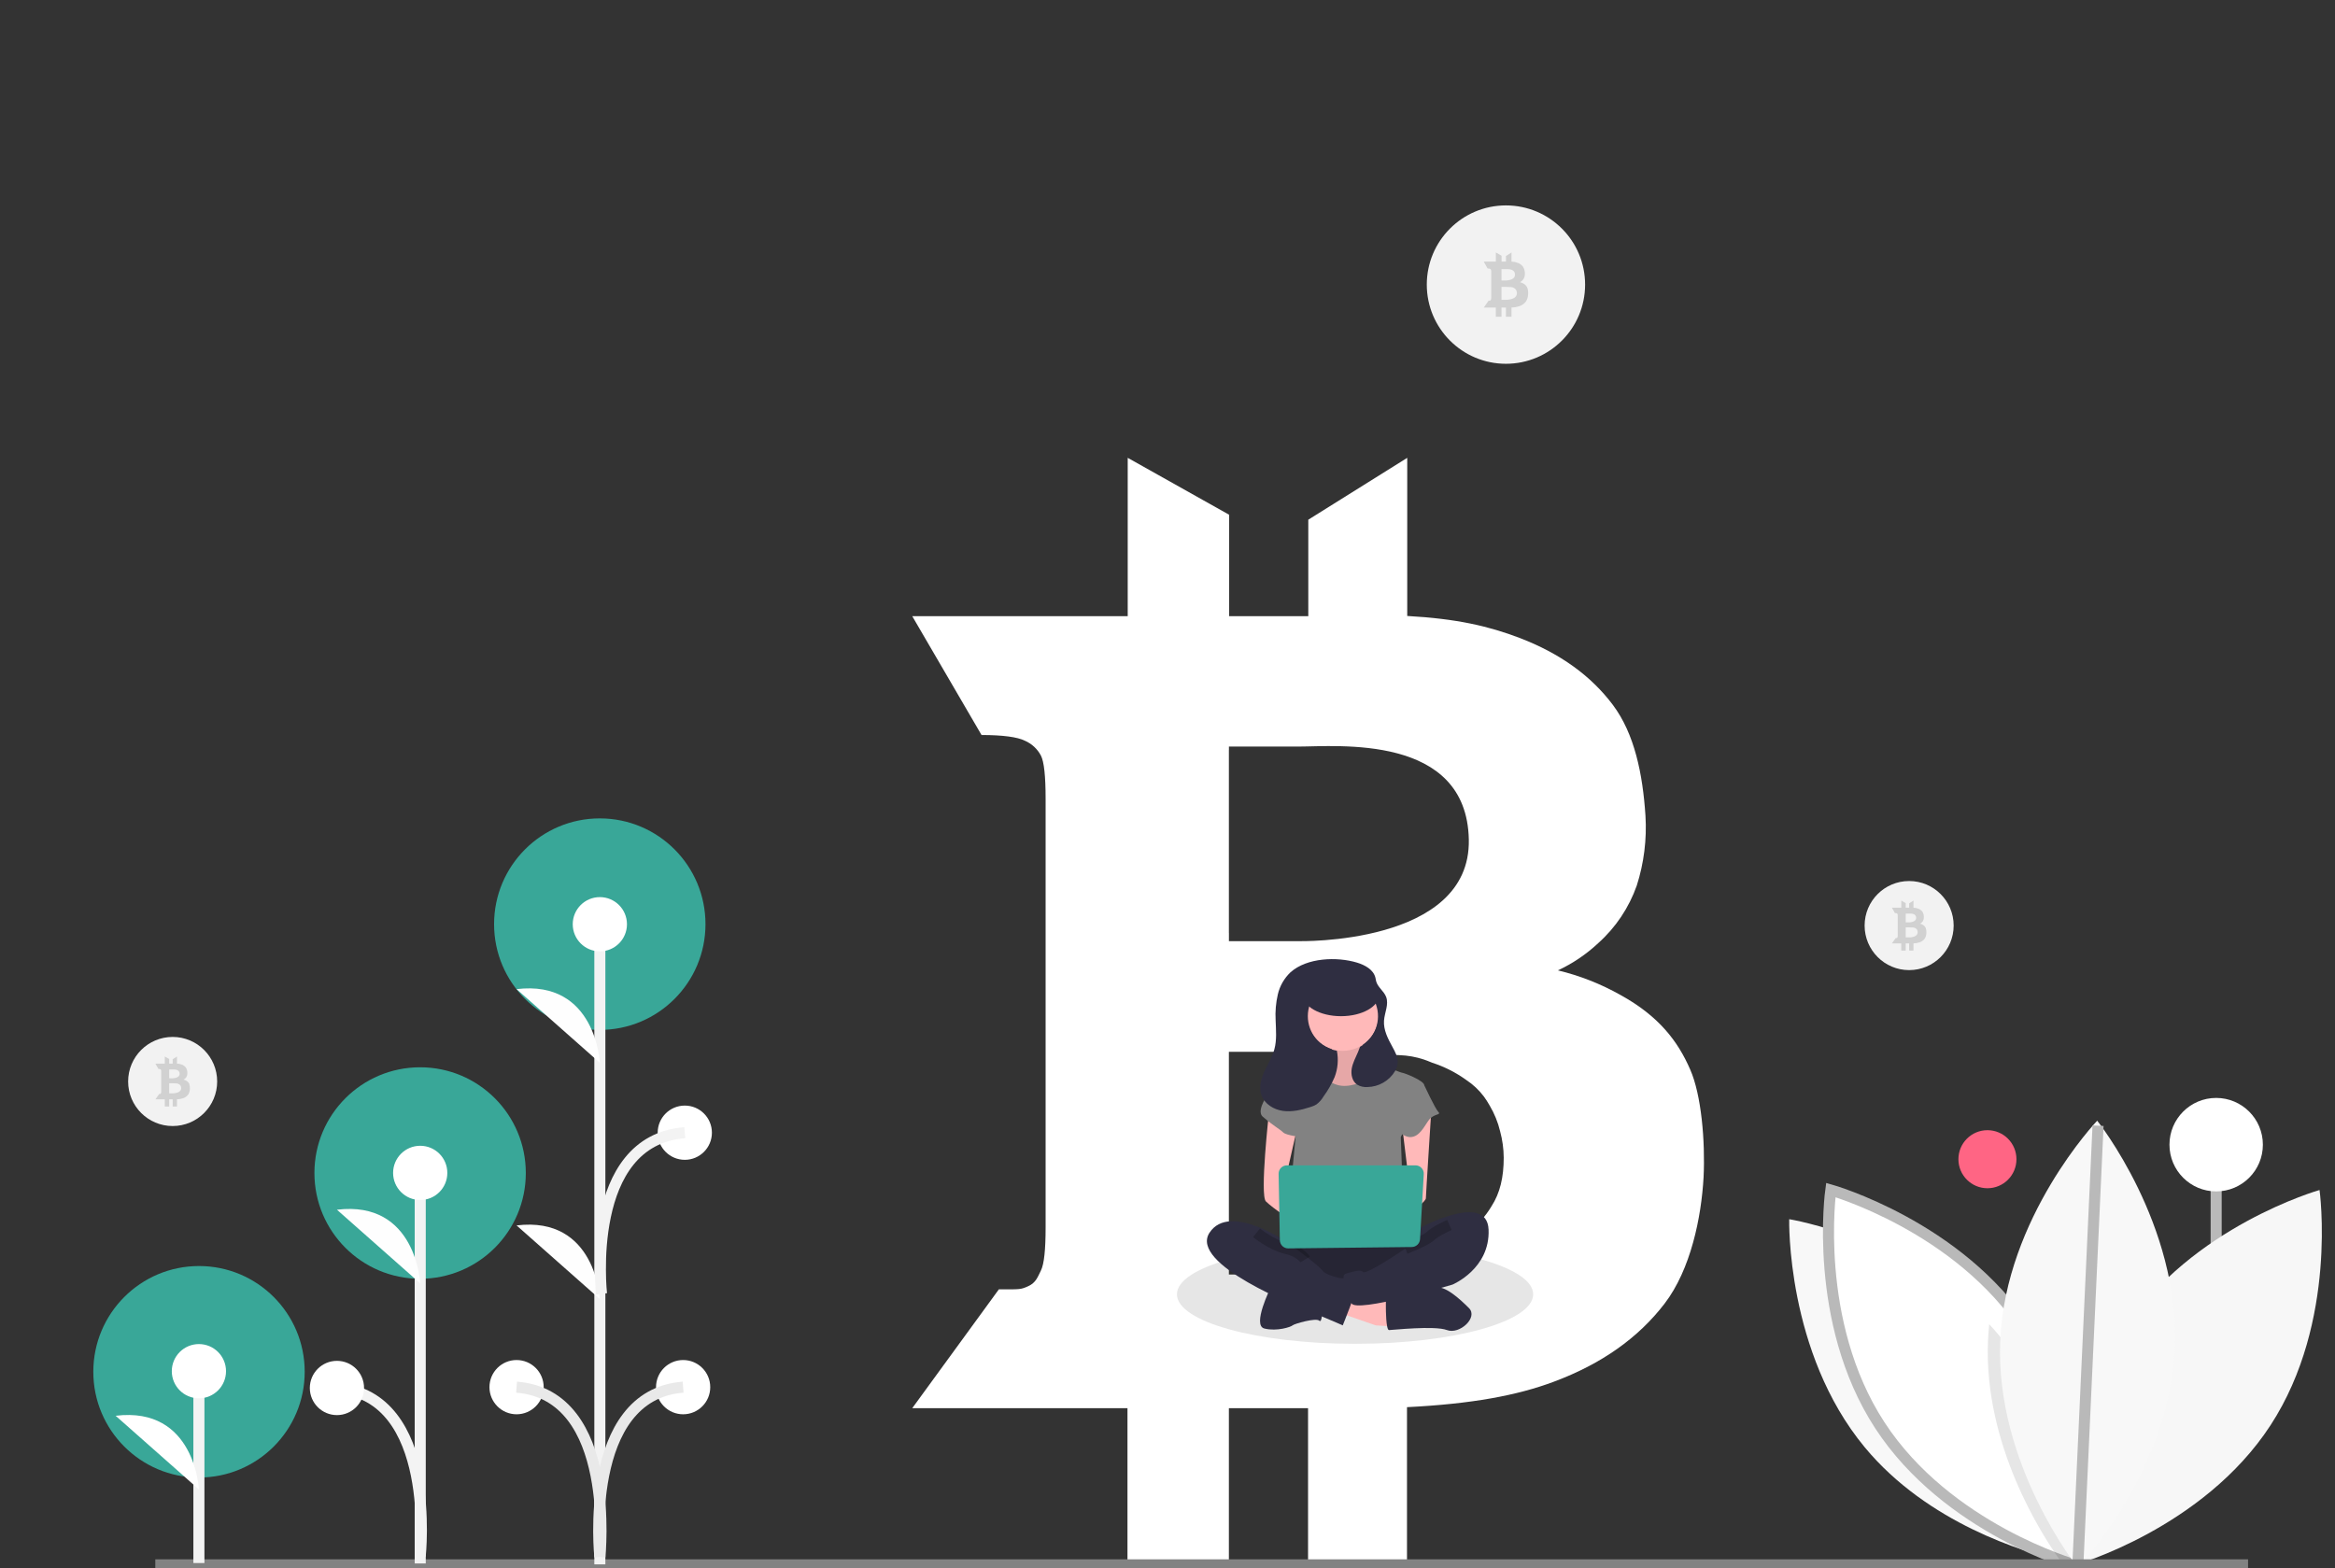 <svg width="134" height="90" viewBox="0 0 134 90" fill="none" xmlns="http://www.w3.org/2000/svg">
<rect x="0" y="0" width="134" height="90" fill="#333333" stroke="none"/>
<g id="undraw_digital_currency_qpak 3" clip-path="url(#clip0_1028_400)">
<path id="Vector" d="M86.422 20.879C88.931 20.879 90.965 18.844 90.965 16.334C90.965 13.824 88.931 11.789 86.422 11.789C83.914 11.789 81.88 13.824 81.88 16.334C81.88 18.844 83.914 20.879 86.422 20.879Z" fill="#F2F2F2"/>
<path id="Vector_2" d="M96.998 61.389C96.289 59.756 95.195 58.321 93.009 57.114C91.879 56.475 90.666 55.997 89.404 55.694C90.253 55.299 91.034 54.771 91.718 54.131C92.723 53.232 93.484 52.094 93.932 50.822C94.344 49.529 94.513 48.17 94.429 46.816C94.273 44.43 93.804 42.114 92.555 40.453C91.306 38.791 89.546 37.512 87.218 36.617C85.429 35.936 83.598 35.51 80.758 35.353V26.277L75.08 29.828V35.367H70.538V29.544L64.717 26.277V35.367H52.353L56.328 42.185C57.556 42.187 58.388 42.3 58.812 42.512C59.208 42.682 59.534 42.983 59.735 43.364C59.919 43.719 60.005 44.557 60.005 45.85V70.451C60.005 71.73 59.919 72.554 59.735 72.923C59.55 73.292 59.451 73.619 59.011 73.818C58.571 74.017 58.556 74.002 57.336 74.002H57.322L52.353 80.82H64.703V89.911H70.523V80.82H75.066V89.911H80.744V80.763C84.435 80.579 87.061 80.096 89.177 79.3C91.916 78.278 94.017 76.786 95.522 74.826C97.027 72.866 97.637 69.869 97.765 67.554C97.864 65.494 97.637 62.838 96.998 61.389ZM70.523 43.038H70.525V42.849H74.494C76.727 42.849 84.168 42.105 84.292 48.185C84.417 54.266 74.494 54.017 74.494 54.017H70.525V53.549H70.523V43.038ZM70.523 60.367H75.066C75.989 60.367 79.163 60.507 80.319 60.56C80.79 60.577 81.256 60.66 81.704 60.807C81.867 60.862 82.022 60.925 82.189 60.994C82.89 61.221 83.55 61.555 84.147 61.986C84.536 62.243 84.879 62.565 85.159 62.938C85.281 63.106 85.393 63.281 85.494 63.462C85.763 63.917 85.963 64.409 86.086 64.923C86.221 65.42 86.292 65.931 86.295 66.446C86.295 67.552 86.09 68.469 85.587 69.244C84.904 70.389 83.784 71.2 82.523 71.772C79.264 73.255 75.066 73.15 75.066 73.15H70.523V60.367Z" fill="white"/>
<path id="Vector_3" opacity="0.3" d="M87.652 16.525C87.609 16.419 87.53 16.331 87.429 16.277C87.365 16.24 87.297 16.212 87.227 16.195C87.274 16.172 87.318 16.141 87.356 16.104C87.413 16.051 87.456 15.985 87.48 15.912C87.503 15.837 87.513 15.758 87.508 15.68C87.508 15.549 87.471 15.421 87.403 15.31C87.327 15.209 87.223 15.131 87.104 15.088C86.988 15.043 86.866 15.018 86.742 15.014V14.488L86.424 14.694V15.015H86.169V14.677L85.843 14.488V15.015H85.149L85.372 15.411C85.419 15.408 85.467 15.414 85.511 15.43C85.534 15.44 85.552 15.457 85.563 15.479C85.577 15.526 85.582 15.575 85.578 15.623V17.051C85.582 17.1 85.577 17.148 85.563 17.195C85.553 17.216 85.547 17.235 85.523 17.247C85.498 17.258 85.497 17.257 85.429 17.257H85.428L85.149 17.653H85.842V18.181H86.168V17.653H86.423V18.181H86.741V17.65C86.902 17.647 87.062 17.618 87.214 17.565C87.355 17.514 87.478 17.424 87.569 17.305C87.649 17.178 87.692 17.033 87.695 16.883C87.704 16.762 87.689 16.641 87.652 16.525ZM86.168 15.46H86.168V15.449H86.391C86.516 15.449 86.933 15.406 86.94 15.759C86.947 16.112 86.391 16.098 86.391 16.098H86.168V16.07H86.168V15.46ZM86.168 16.466H86.423C86.474 16.466 86.652 16.474 86.717 16.477C86.744 16.478 86.77 16.483 86.795 16.491C86.804 16.495 86.813 16.498 86.822 16.502C86.861 16.516 86.898 16.535 86.932 16.56C86.954 16.575 86.973 16.594 86.989 16.615C87.013 16.65 87.03 16.689 87.04 16.73C87.048 16.759 87.052 16.789 87.052 16.819C87.055 16.876 87.041 16.932 87.013 16.981C86.972 17.047 86.912 17.098 86.841 17.128C86.708 17.182 86.566 17.209 86.423 17.208H86.168V16.466Z" fill="#828282"/>
<path id="Vector_4" d="M114.054 68.198C114.974 68.198 115.719 67.452 115.719 66.532C115.719 65.612 114.974 64.866 114.054 64.866C113.135 64.866 112.389 65.612 112.389 66.532C112.389 67.452 113.135 68.198 114.054 68.198Z" fill="#FF6584"/>
<path id="Vector_5" d="M127.18 84.667V65.698" stroke="#B9B9B9" stroke-width="0.634" stroke-miterlimit="10"/>
<path id="Vector_6" d="M127.18 68.38C128.661 68.38 129.861 67.179 129.861 65.698C129.861 64.216 128.661 63.015 127.18 63.015C125.7 63.015 124.5 64.216 124.5 65.698C124.5 67.179 125.7 68.38 127.18 68.38Z" fill="white"/>
<path id="Vector_7" d="M121.9 76.319C118.028 82.261 119.089 89.819 119.089 89.819C119.089 89.819 126.429 87.743 130.301 81.8C134.174 75.858 133.113 68.3 133.113 68.3C133.113 68.3 125.773 70.377 121.9 76.319Z" fill="#F7F7F7"/>
<path id="Vector_8" d="M119.068 89.75C119.068 89.75 118.974 89.735 118.8 89.7C118.662 89.672 118.471 89.632 118.238 89.576C116.158 89.086 110.628 87.427 107.013 83.066C102.488 77.605 102.678 69.975 102.678 69.975C102.678 69.975 109.597 71.1 114.157 76.004C114.354 76.215 114.546 76.433 114.733 76.659C118.671 81.411 119.038 87.804 119.067 89.385C119.071 89.621 119.068 89.75 119.068 89.75Z" fill="#F8F8F8"/>
<path id="Vector_9" d="M116.277 76.319C120.15 82.261 119.089 89.819 119.089 89.819C119.089 89.819 111.749 87.743 107.877 81.8C104.004 75.858 105.065 68.3 105.065 68.3C105.065 68.3 112.405 70.377 116.277 76.319Z" fill="white" stroke="#B9B9B9" stroke-width="0.634" stroke-miterlimit="10"/>
<path id="Vector_10" opacity="0.1" d="M119.067 89.385C118.965 89.508 118.874 89.614 118.8 89.7C118.636 89.887 118.542 89.986 118.542 89.986C118.542 89.986 118.429 89.843 118.238 89.576C117.192 88.117 113.828 82.929 114.087 76.936C114.102 76.622 114.125 76.312 114.157 76.004C114.354 76.215 114.546 76.433 114.733 76.659C118.671 81.411 119.038 87.804 119.067 89.385Z" fill="black"/>
<path id="Vector_11" d="M124.809 77.37C124.503 84.457 119.245 89.986 119.245 89.986C119.245 89.986 114.483 84.024 114.789 76.936C115.095 69.849 120.353 64.32 120.353 64.32C120.353 64.32 125.115 70.282 124.809 77.37Z" fill="#F8F8F8"/>
<path id="Vector_12" d="M119.245 89.785L120.401 64.609" stroke="#B9B9B9" stroke-width="0.634" stroke-miterlimit="10"/>
<path id="Vector_13" d="M8.913 89.813H129.011" stroke="#828282" stroke-width="0.634" stroke-miterlimit="10"/>
<path id="Vector_14" d="M34.42 59.11C37.77 59.11 40.486 56.393 40.486 53.041C40.486 49.689 37.77 46.971 34.42 46.971C31.07 46.971 28.354 49.689 28.354 53.041C28.354 56.393 31.07 59.11 34.42 59.11Z" fill="#39A798"/>
<path id="Vector_15" d="M24.11 73.394C27.46 73.394 30.175 70.677 30.175 67.325C30.175 63.973 27.46 61.256 24.11 61.256C20.76 61.256 18.044 63.973 18.044 67.325C18.044 70.677 20.76 73.394 24.11 73.394Z" fill="#39A798"/>
<path id="Vector_16" d="M11.421 84.802C14.771 84.802 17.486 82.084 17.486 78.732C17.486 75.38 14.771 72.663 11.421 72.663C8.07 72.663 5.355 75.38 5.355 78.732C5.355 82.084 8.07 84.802 11.421 84.802Z" fill="#39A798"/>
<path id="Vector_17" d="M11.415 89.709V78.699" stroke="#F3F3F3" stroke-width="0.634" stroke-miterlimit="10"/>
<path id="Vector_18" d="M11.415 80.256C12.274 80.256 12.971 79.559 12.971 78.699C12.971 77.839 12.274 77.142 11.415 77.142C10.556 77.142 9.859 77.839 9.859 78.699C9.859 79.559 10.556 80.256 11.415 80.256Z" fill="white"/>
<path id="Vector_19" d="M11.415 85.484C11.415 85.484 11.193 80.701 6.636 81.257L11.415 85.484Z" fill="white"/>
<path id="Vector_20" d="M34.424 89.786V53.063" stroke="#F3F3F3" stroke-width="0.634" stroke-miterlimit="10"/>
<path id="Vector_21" d="M34.424 54.603C35.283 54.603 35.98 53.906 35.98 53.046C35.98 52.186 35.283 51.489 34.424 51.489C33.565 51.489 32.868 52.186 32.868 53.046C32.868 53.906 33.565 54.603 34.424 54.603Z" fill="white"/>
<path id="Vector_22" d="M29.645 81.172C30.504 81.172 31.201 80.475 31.201 79.615C31.201 78.755 30.504 78.058 29.645 78.058C28.785 78.058 28.089 78.755 28.089 79.615C28.089 80.475 28.785 81.172 29.645 81.172Z" fill="white"/>
<path id="Vector_23" d="M34.424 60.998C34.424 60.998 34.202 56.215 29.645 56.771L34.424 60.998Z" fill="#FEFEFE"/>
<path id="Vector_24" d="M34.424 74.56C34.424 74.56 34.202 69.776 29.645 70.332L34.424 74.56Z" fill="#FEFEFE"/>
<path id="Vector_25" d="M34.424 89.358C34.424 89.358 35.424 80.06 29.645 79.615" stroke="#E9E9E9" stroke-width="0.634" stroke-miterlimit="10"/>
<path id="Vector_26" d="M39.203 81.172C40.063 81.172 40.759 80.475 40.759 79.615C40.759 78.755 40.063 78.058 39.203 78.058C38.344 78.058 37.648 78.755 37.648 79.615C37.648 80.475 38.344 81.172 39.203 81.172Z" fill="white"/>
<path id="Vector_27" d="M34.424 89.358C34.424 89.358 33.424 80.06 39.203 79.615" stroke="#E9E9E9" stroke-width="0.634" stroke-miterlimit="10"/>
<path id="Vector_28" d="M39.299 66.567C40.158 66.567 40.855 65.87 40.855 65.01C40.855 64.151 40.158 63.454 39.299 63.454C38.439 63.454 37.743 64.151 37.743 65.01C37.743 65.87 38.439 66.567 39.299 66.567Z" fill="white"/>
<path id="Vector_29" d="M34.52 74.258C34.52 74.258 33.52 65.455 39.299 65.01" stroke="#F3F3F3" stroke-width="0.634" stroke-miterlimit="10"/>
<path id="Vector_30" d="M24.116 89.734V67.318" stroke="#F3F3F3" stroke-width="0.634" stroke-miterlimit="10"/>
<path id="Vector_31" d="M24.115 68.875C24.975 68.875 25.671 68.178 25.671 67.318C25.671 66.458 24.975 65.761 24.115 65.761C23.256 65.761 22.559 66.458 22.559 67.318C22.559 68.178 23.256 68.875 24.115 68.875Z" fill="white"/>
<path id="Vector_32" d="M24.116 73.659C24.116 73.659 23.893 68.875 19.336 69.431L24.116 73.659Z" fill="#FEFEFE"/>
<path id="Vector_33" d="M24.116 89.306C24.116 89.306 25.116 80.107 19.336 79.662" stroke="#F3F3F3" stroke-width="0.634" stroke-miterlimit="10"/>
<path id="Vector_34" d="M19.336 81.219C20.196 81.219 20.892 80.522 20.892 79.662C20.892 78.802 20.196 78.105 19.336 78.105C18.477 78.105 17.78 78.802 17.78 79.662C17.78 80.522 18.477 81.219 19.336 81.219Z" fill="white"/>
<path id="Vector_35" d="M109.561 55.679C110.972 55.679 112.116 54.534 112.116 53.122C112.116 51.71 110.972 50.566 109.561 50.566C108.15 50.566 107.006 51.71 107.006 53.122C107.006 54.534 108.15 55.679 109.561 55.679Z" fill="#F2F2F2"/>
<path id="Vector_36" opacity="0.1" d="M82.523 71.772C79.264 73.255 75.066 73.15 75.066 73.15H70.523V72.282C72.375 71.765 74.934 71.445 77.763 71.445C79.356 71.44 80.946 71.549 82.523 71.772Z" fill="black"/>
<path id="Vector_37" opacity="0.1" d="M87.984 74.286C87.984 75.856 83.407 77.127 77.763 77.127C72.119 77.127 67.542 75.856 67.542 74.286C67.542 73.504 68.68 72.795 70.523 72.282V73.15H75.066C75.066 73.15 79.263 73.255 82.523 71.772C85.769 72.247 87.984 73.194 87.984 74.286Z" fill="black"/>
<path id="Vector_38" d="M79.069 56.598H74.72V60.957H79.069V56.598Z" fill="#2F2E41"/>
<path id="Vector_39" d="M76.337 59.681C76.337 59.681 76.697 60.941 76.067 61.031C75.676 61.092 75.306 61.247 74.987 61.482L76.157 63.012H78.317L79.667 61.662C79.667 61.662 77.867 60.311 78.227 59.501C78.587 58.69 76.337 59.681 76.337 59.681Z" fill="#FFB9B9"/>
<path id="Vector_40" opacity="0.1" d="M76.337 59.681C76.337 59.681 76.697 60.941 76.067 61.031C75.676 61.092 75.306 61.247 74.987 61.482L76.157 63.012H78.317L79.667 61.662C79.667 61.662 77.867 60.311 78.227 59.501C78.587 58.69 76.337 59.681 76.337 59.681Z" fill="black"/>
<path id="Vector_41" d="M76.877 75.349L78.947 76.069L80.386 76.159L80.296 74.898L77.327 74.019L76.877 75.349Z" fill="#FFB9B9"/>
<path id="Vector_42" d="M79.532 75.078C79.532 75.078 79.532 76.339 79.712 76.339C79.892 76.339 82.322 76.069 83.041 76.339C83.761 76.609 84.841 75.618 84.301 75.078C83.761 74.538 82.881 73.728 82.331 73.908C81.781 74.088 79.532 74.538 79.532 74.538L79.532 75.078Z" fill="#2F2E41"/>
<path id="Vector_43" d="M72.918 73.908C72.918 73.908 71.838 76.069 72.558 76.249C73.278 76.429 74.087 76.159 74.177 76.069C74.267 75.979 75.527 75.618 75.707 75.799C75.887 75.979 75.887 75.078 75.887 75.078L72.918 73.908Z" fill="#2F2E41"/>
<path id="Vector_44" d="M73.817 70.936C73.817 70.936 72.107 73.277 73.367 73.908C74.627 74.538 80.656 74.538 81.106 73.908C81.556 73.277 81.736 71.296 81.106 71.116C80.476 70.936 73.817 70.936 73.817 70.936Z" fill="#2F2E41"/>
<path id="Vector_45" opacity="0.2" d="M73.817 70.936C73.817 70.936 72.107 73.277 73.367 73.908C74.627 74.538 80.656 74.538 81.106 73.908C81.556 73.277 81.736 71.296 81.106 71.116C80.476 70.936 73.817 70.936 73.817 70.936Z" fill="black"/>
<path id="Vector_46" d="M77.057 60.311C78.2 60.311 79.127 59.384 79.127 58.24C79.127 57.096 78.2 56.169 77.057 56.169C75.914 56.169 74.987 57.096 74.987 58.24C74.987 59.384 75.914 60.311 77.057 60.311Z" fill="#FFB9B9"/>
<path id="Vector_47" d="M73.817 61.482L75.617 61.122C75.617 61.122 76.067 62.562 77.507 62.292C78.947 62.022 79.307 61.122 79.307 61.122C79.307 61.122 80.387 61.572 80.477 61.572C80.567 61.572 81.737 62.022 81.737 62.292C81.737 62.562 80.387 65.264 80.387 65.264L80.567 70.126L73.907 69.946L74.357 65.174L73.817 61.482Z" fill="#828282"/>
<path id="Vector_48" d="M72.827 63.823C72.827 63.823 72.287 68.595 72.647 68.955C73.007 69.315 74.447 70.306 74.447 70.306V69.225L73.727 67.875L74.447 64.723L72.827 63.823Z" fill="#FFB9B9"/>
<path id="Vector_49" d="M82.142 63.688C82.142 63.688 81.827 68.595 81.827 68.775C81.827 68.955 81.017 69.586 80.747 69.586C80.477 69.586 80.297 69.135 80.297 69.135L80.927 68.415L80.477 64.723L82.142 63.688Z" fill="#FFB9B9"/>
<path id="Vector_50" d="M81.287 70.576C81.287 70.576 85.336 68.325 85.426 70.576C85.516 72.827 83.356 73.728 83.356 73.728C83.356 73.728 77.777 75.402 77.552 74.79C77.327 74.178 76.877 73.187 77.237 73.097C77.597 73.007 78.047 72.827 78.227 73.007C78.407 73.187 80.656 71.657 80.656 71.657L81.287 70.576Z" fill="#2F2E41"/>
<path id="Vector_51" opacity="0.2" d="M83.177 70.306C83.177 70.306 82.367 70.666 82.097 70.936C81.827 71.207 80.657 71.657 80.657 71.657" stroke="black" stroke-width="0.634" stroke-miterlimit="10"/>
<path id="Vector_52" d="M74.357 61.662L73.817 61.482C73.817 61.482 71.838 63.553 72.468 64.093C73.097 64.633 73.457 64.813 73.637 64.993C73.817 65.174 74.717 65.264 74.717 65.264L74.357 61.662Z" fill="#828282"/>
<path id="Vector_53" d="M80.927 62.112L81.737 62.292C81.737 62.292 82.367 63.643 82.547 63.823C82.727 64.003 82.277 63.913 82.007 64.273C81.737 64.633 81.467 65.263 80.927 65.263C80.387 65.263 79.667 64.363 79.667 64.363L80.927 62.112Z" fill="#828282"/>
<path id="Vector_54" d="M73.997 71.386C73.997 71.386 70.578 68.955 69.408 70.756C68.238 72.557 74.447 74.988 75.347 75.349C76.247 75.709 77.057 76.069 77.057 76.069C77.057 76.069 77.867 74.088 77.867 73.728C77.867 73.368 77.237 73.368 77.057 73.368C76.877 73.368 76.067 73.187 75.887 72.917C75.707 72.647 73.997 71.386 73.997 71.386Z" fill="#2F2E41"/>
<path id="Vector_55" opacity="0.2" d="M72.108 70.756C72.108 70.756 73.008 71.477 73.818 71.657C74.628 71.837 74.898 72.287 74.898 72.287" stroke="black" stroke-width="0.634" stroke-miterlimit="10"/>
<path id="Vector_56" d="M73.376 67.371L73.448 71.183C73.451 71.309 73.503 71.429 73.593 71.517C73.683 71.604 73.805 71.653 73.931 71.651L81.021 71.572C81.142 71.57 81.258 71.523 81.345 71.44C81.433 71.356 81.485 71.243 81.492 71.122L81.707 67.389C81.711 67.324 81.702 67.259 81.679 67.198C81.657 67.137 81.623 67.081 81.578 67.034C81.534 66.987 81.48 66.949 81.42 66.923C81.36 66.898 81.296 66.884 81.231 66.884H73.853C73.79 66.884 73.727 66.897 73.669 66.922C73.61 66.946 73.557 66.982 73.513 67.027C73.469 67.073 73.434 67.126 73.41 67.185C73.387 67.244 73.375 67.307 73.376 67.371Z" fill="#39A798"/>
<path id="Vector_57" d="M72.556 61.504C72.749 61.078 73.009 60.678 73.132 60.226C73.281 59.685 73.223 59.112 73.205 58.552C73.177 58.056 73.219 57.558 73.331 57.074C73.444 56.588 73.698 56.145 74.061 55.802C75.004 54.96 76.73 54.9 77.881 55.25C78.335 55.389 78.819 55.652 78.931 56.113C78.948 56.183 78.956 56.254 78.975 56.324C79.069 56.667 79.421 56.884 79.547 57.217C79.711 57.648 79.458 58.116 79.425 58.575C79.387 59.112 79.65 59.618 79.91 60.089C80.064 60.369 80.225 60.667 80.21 60.987C80.197 61.161 80.144 61.331 80.055 61.481C79.889 61.755 79.657 61.981 79.38 62.14C79.103 62.299 78.79 62.385 78.471 62.39C78.263 62.406 78.056 62.357 77.878 62.249C77.597 62.056 77.514 61.666 77.573 61.33C77.632 60.993 77.802 60.689 77.936 60.375C77.977 60.279 78.014 60.181 78.048 60.081C78.463 59.85 78.782 59.479 78.95 59.035C79.118 58.59 79.124 58.101 78.966 57.653C78.808 57.205 78.497 56.827 78.088 56.586C77.679 56.345 77.198 56.256 76.73 56.336C76.262 56.415 75.837 56.657 75.53 57.02C75.223 57.383 75.054 57.842 75.053 58.317C75.052 58.792 75.218 59.252 75.523 59.617C75.828 59.981 76.252 60.225 76.72 60.307C76.82 60.815 76.775 61.342 76.588 61.825C76.418 62.218 76.204 62.59 75.951 62.936C75.847 63.113 75.709 63.267 75.545 63.39C75.437 63.454 75.32 63.504 75.199 63.538C74.691 63.701 74.156 63.833 73.627 63.76C73.098 63.686 72.574 63.367 72.394 62.864C72.236 62.423 72.363 61.931 72.556 61.504Z" fill="#2F2E41"/>
<path id="Vector_58" d="M76.957 58.323C78.17 58.323 79.153 57.765 79.153 57.077C79.153 56.389 78.17 55.832 76.957 55.832C75.744 55.832 74.76 56.389 74.76 57.077C74.76 57.765 75.744 58.323 76.957 58.323Z" fill="#2F2E41"/>
<path id="Vector_59" opacity="0.3" d="M110.517 53.271C110.484 53.188 110.422 53.12 110.343 53.078C110.294 53.049 110.241 53.028 110.186 53.014C110.223 52.996 110.257 52.972 110.287 52.944C110.331 52.903 110.364 52.851 110.384 52.794C110.401 52.736 110.409 52.675 110.405 52.614C110.405 52.512 110.377 52.413 110.324 52.327C110.264 52.248 110.184 52.188 110.091 52.154C110.001 52.119 109.906 52.1 109.81 52.097V51.688L109.562 51.848V52.097H109.364V51.835L109.111 51.688V52.097H108.572L108.745 52.405C108.782 52.402 108.819 52.407 108.854 52.42C108.871 52.428 108.885 52.441 108.894 52.458C108.904 52.495 108.908 52.532 108.906 52.57V53.68C108.908 53.717 108.904 53.755 108.894 53.791C108.886 53.808 108.881 53.822 108.862 53.831C108.843 53.84 108.843 53.84 108.789 53.84H108.789L108.572 54.147H109.11V54.557H109.364V54.147H109.562V54.557H109.809V54.145C109.934 54.142 110.058 54.12 110.176 54.079C110.286 54.039 110.382 53.969 110.453 53.877C110.514 53.779 110.548 53.665 110.55 53.549C110.557 53.455 110.546 53.361 110.517 53.271ZM109.364 52.443H109.364V52.435H109.537C109.634 52.435 109.958 52.401 109.964 52.675C109.969 52.95 109.537 52.938 109.537 52.938H109.364V52.917H109.364V52.443ZM109.364 53.225H109.562C109.602 53.225 109.74 53.231 109.79 53.234C109.811 53.234 109.831 53.238 109.851 53.245C109.858 53.247 109.865 53.25 109.872 53.253C109.903 53.263 109.931 53.279 109.957 53.298C109.974 53.31 109.989 53.324 110.001 53.341C110.02 53.368 110.034 53.398 110.042 53.43C110.048 53.453 110.051 53.476 110.051 53.499C110.053 53.543 110.042 53.587 110.02 53.625C109.988 53.676 109.942 53.716 109.887 53.739C109.783 53.782 109.673 53.803 109.562 53.801H109.364V53.225Z" fill="#828282"/>
<path id="Vector_60" d="M9.908 64.628C11.319 64.628 12.463 63.483 12.463 62.071C12.463 60.659 11.319 59.514 9.908 59.514C8.497 59.514 7.353 60.659 7.353 62.071C7.353 63.483 8.497 64.628 9.908 64.628Z" fill="#F2F2F2"/>
<path id="Vector_61" opacity="0.3" d="M10.864 62.219C10.83 62.137 10.768 62.069 10.69 62.027C10.641 61.998 10.588 61.976 10.533 61.963C10.57 61.945 10.604 61.921 10.633 61.892C10.678 61.851 10.711 61.8 10.73 61.743C10.748 61.684 10.755 61.623 10.752 61.562C10.751 61.461 10.723 61.362 10.67 61.275C10.611 61.196 10.53 61.136 10.438 61.102C10.348 61.067 10.252 61.048 10.156 61.045V60.636L9.909 60.796V61.046H9.711V60.783L9.457 60.636V61.046H8.919L9.092 61.353C9.129 61.351 9.165 61.356 9.2 61.368C9.217 61.376 9.232 61.389 9.24 61.407C9.251 61.443 9.255 61.481 9.252 61.519V62.628C9.255 62.666 9.251 62.703 9.24 62.74C9.232 62.756 9.228 62.771 9.209 62.78C9.19 62.789 9.189 62.788 9.136 62.788H9.135L8.919 63.096H9.457V63.506H9.71V63.096H9.908V63.506H10.155V63.093C10.281 63.091 10.405 63.069 10.523 63.027C10.632 62.988 10.728 62.918 10.799 62.825C10.861 62.727 10.895 62.614 10.897 62.498C10.903 62.404 10.892 62.309 10.864 62.219ZM9.71 61.392H9.71V61.383H9.883C9.98 61.383 10.305 61.35 10.31 61.624C10.316 61.898 9.883 61.887 9.883 61.887H9.71V61.866H9.71L9.71 61.392ZM9.71 62.173H9.908C9.948 62.173 10.087 62.18 10.137 62.182C10.158 62.183 10.178 62.187 10.197 62.193C10.204 62.196 10.211 62.199 10.218 62.202C10.249 62.212 10.278 62.227 10.304 62.246C10.321 62.258 10.336 62.273 10.348 62.289C10.367 62.316 10.38 62.347 10.388 62.379C10.394 62.401 10.397 62.424 10.397 62.447C10.399 62.492 10.389 62.535 10.366 62.574C10.335 62.624 10.288 62.664 10.233 62.688C10.13 62.73 10.02 62.751 9.908 62.75H9.71L9.71 62.173Z" fill="#828282"/>
</g>
<defs>
<clipPath id="clip0_1028_400">
<rect width="132.491" height="89.384" fill="white" transform="translate(0.754 0.616)"/>
</clipPath>
</defs>
</svg>
